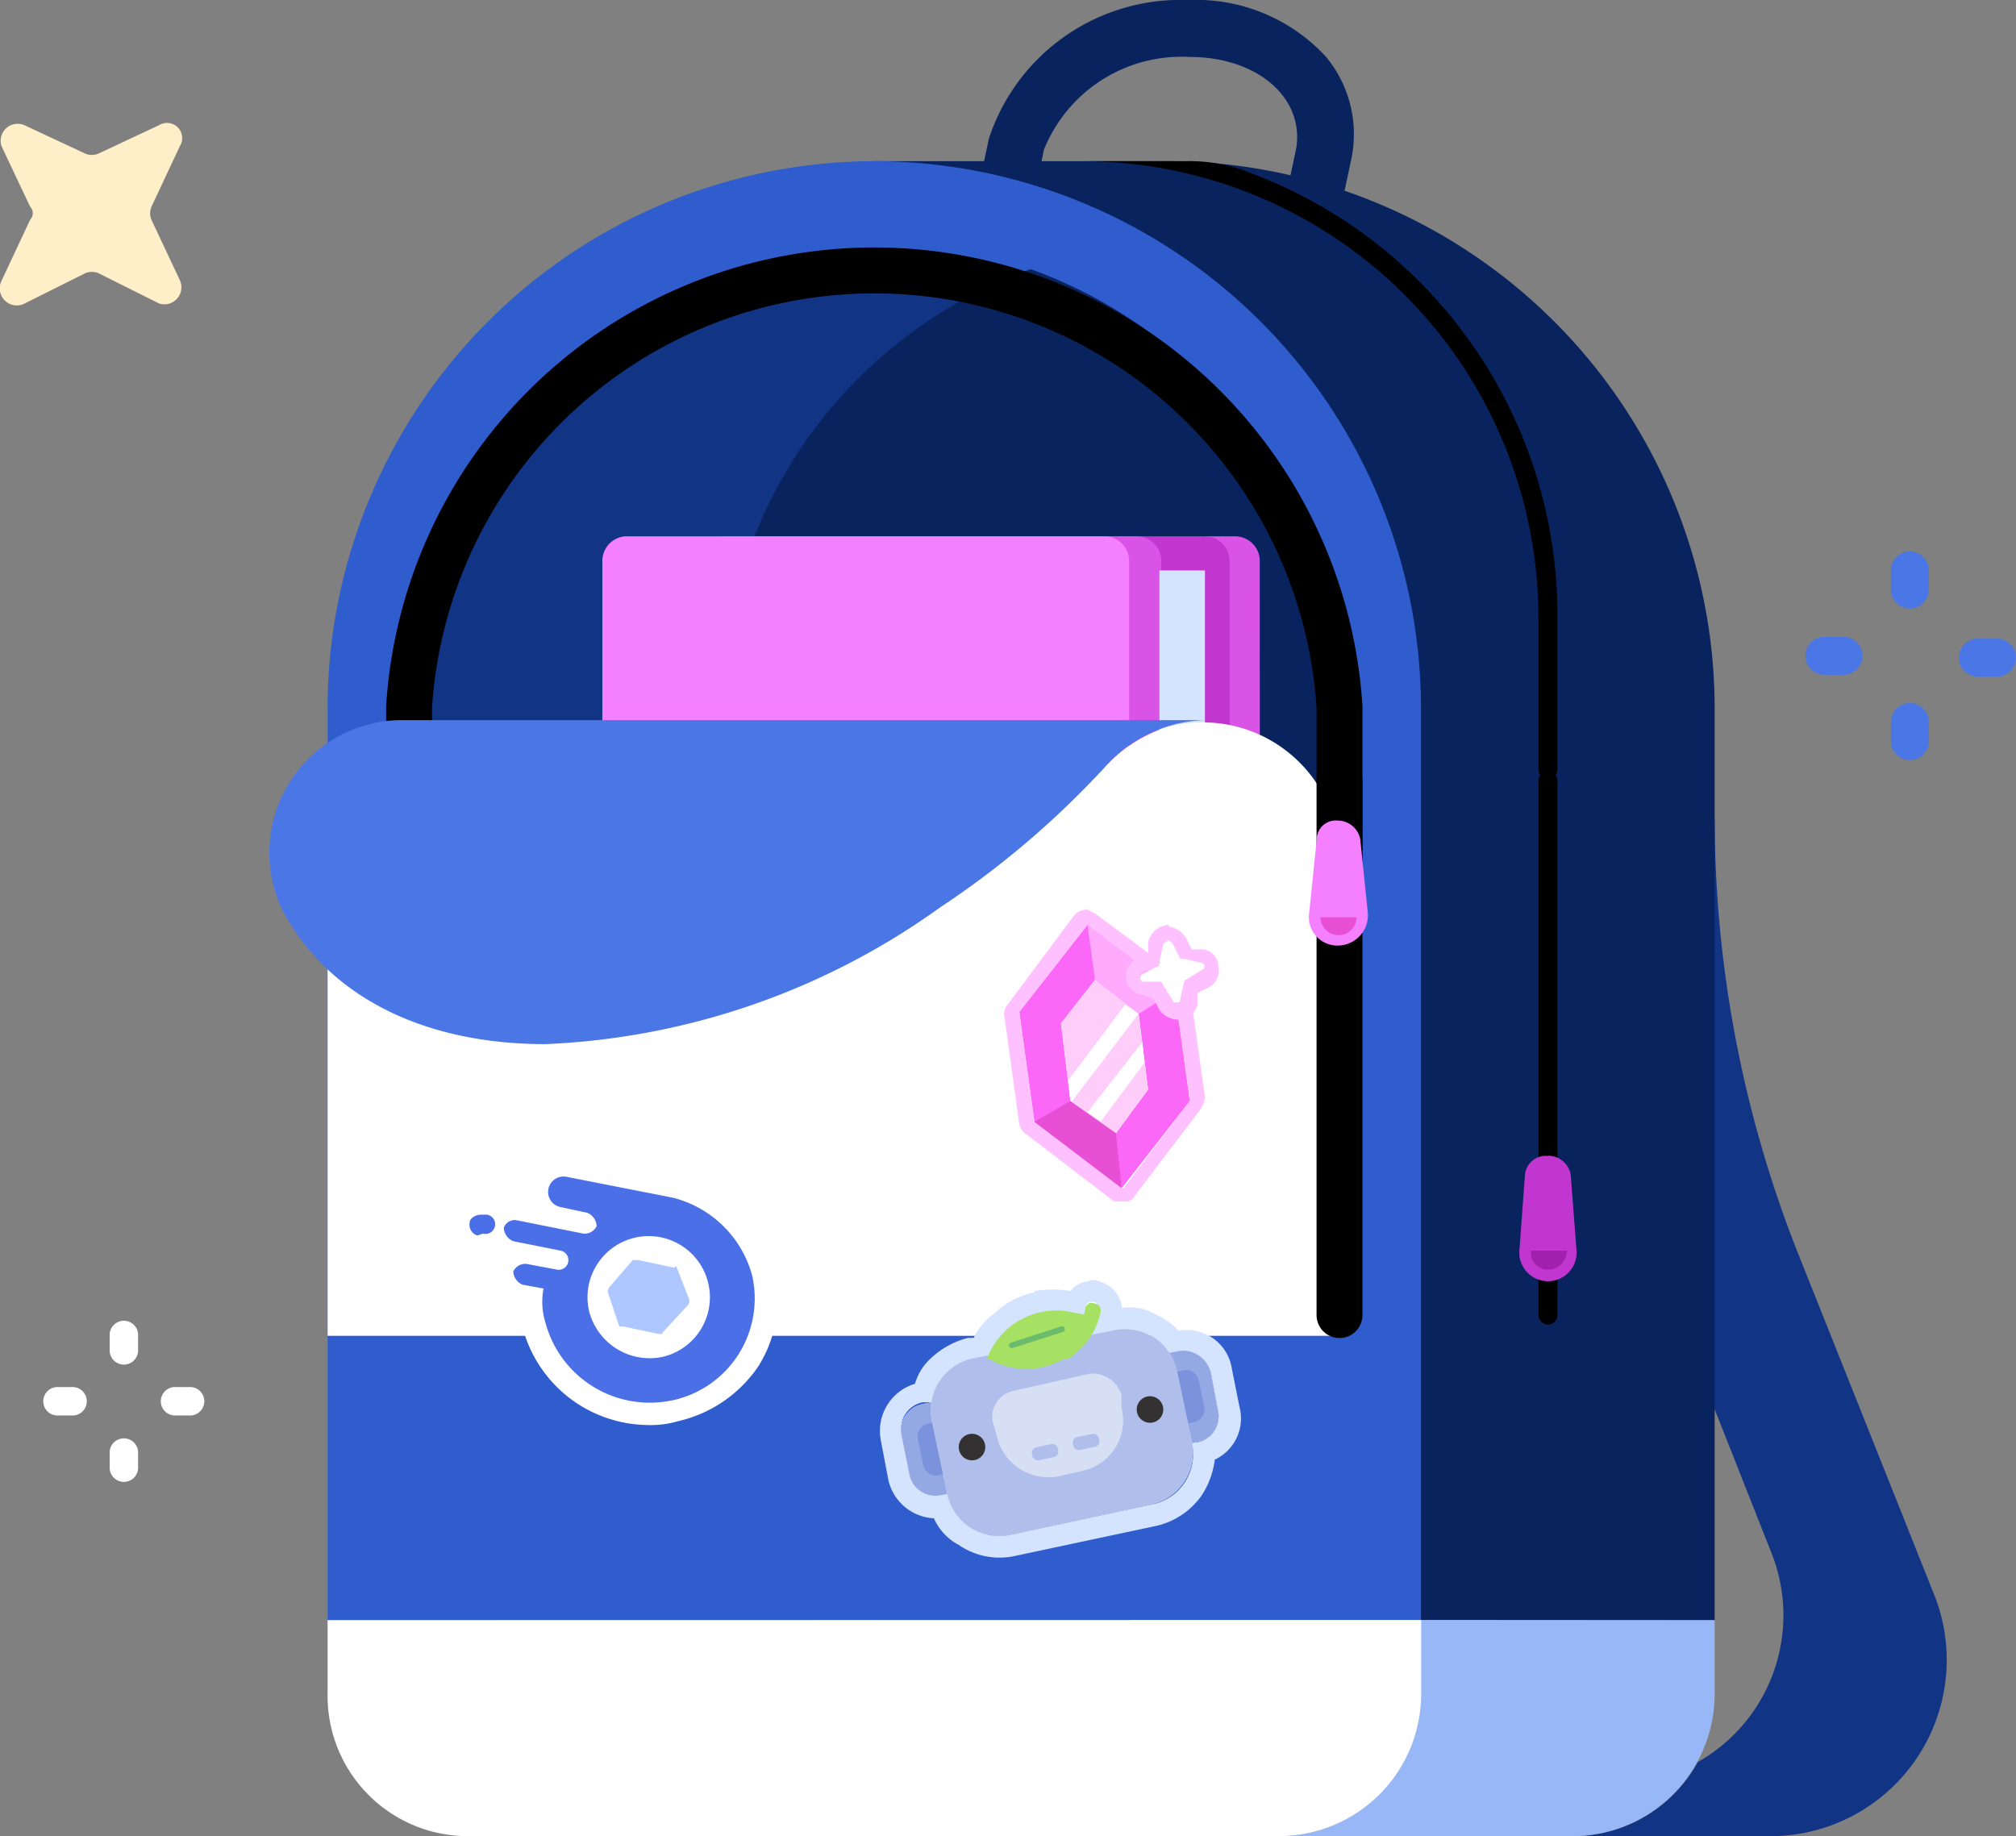 <svg xmlns="http://www.w3.org/2000/svg" width="43.914" height="40" viewBox="0 0 43.914 40">
  <rect x="0" y="0" width="43.914" height="40" fill="#808080" stroke="none"/>
  <g id="study_group" transform="translate(-2 -4)">
    <path id="Caminho_1279" data-name="Caminho 1279" d="M44.139,38.758,41.125,31.2a25.841,25.841,0,0,1-1.775-9.329H35.718a25.219,25.219,0,0,0,1.775,8.131l3.1,7.843a3.673,3.673,0,0,1-1.61,4.541A3.1,3.1,0,0,1,36.255,44h4.334a3.839,3.839,0,0,0,3.55-5.242Z" fill="#113484"/>
    <path id="Caminho_1280" data-name="Caminho 1280" d="M27.917,5.241c1.486,0,2.518.908,2.312,2.023l-.867,4.045H23.913l.826-4.045A3.23,3.23,0,0,1,27.917,5.241Zm0-1.238a4.39,4.39,0,0,0-4.375,3.013l-.867,4.045-.289,1.486h7.966l.206-.949.867-4.086a2.642,2.642,0,0,0-.537-2.27A3.839,3.839,0,0,0,27.917,4Z" fill="#09235e"/>
    <path id="Caminho_1281" data-name="Caminho 1281" d="M21.024,7.511h6.4A11.929,11.929,0,0,1,39.35,19.4v19.9H21.024Z" fill="#09235e"/>
    <path id="Caminho_1282" data-name="Caminho 1282" d="M39.35,39.294V40.9a3.1,3.1,0,0,1-3.1,3.1h-6.4a3.1,3.1,0,0,0,3.1-3.1v-1.61Z" fill="#98b7f7"/>
    <path id="Caminho_1283" data-name="Caminho 1283" d="M21.024,7.511A11.929,11.929,0,0,1,32.953,19.4v19.9H9.136V19.4A11.929,11.929,0,0,1,21.024,7.511Z" fill="#305dce"/>
    <path id="Caminho_1284" data-name="Caminho 1284" d="M9.136,39.294V40.9A3.055,3.055,0,0,0,12.19,44H29.857a3.1,3.1,0,0,0,3.1-3.1v-1.61Z" fill="#fff"/>
    <path id="Caminho_1285" data-name="Caminho 1285" d="M31.178,19.4a10.154,10.154,0,0,0-20.267,0v3.343H31.178Z" fill="#113484"/>
    <path id="Caminho_1286" data-name="Caminho 1286" d="M24.45,9.864A10.154,10.154,0,0,0,17.721,19.4v3.343H31.178V19.4A10.154,10.154,0,0,0,24.45,9.864Z" fill="#09235e"/>
    <path id="Caminho_1287" data-name="Caminho 1287" d="M29.444,23.2h-1.2V15.684h.66a.537.537,0,0,1,.537.537Z" fill="#d954e6"/>
    <path id="Caminho_1288" data-name="Caminho 1288" d="M17.8,15.684H28.247a.537.537,0,0,1,.537.537V23.2H17.267V16.221a.537.537,0,0,1,.537-.537Z" fill="#c136ce"/>
    <path id="Caminho_1289" data-name="Caminho 1289" d="M27.3,23.2H26.1V15.684h.66a.537.537,0,0,1,.537.537Z" fill="#d954e6"/>
    <path id="Caminho_1290" data-name="Caminho 1290" d="M15.616,15.684H26.059a.537.537,0,0,1,.537.537V23.2H15.121V16.221a.537.537,0,0,1,.5-.537Z" fill="#f47fff"/>
    <path id="Caminho_1291" data-name="Caminho 1291" d="M28.247,16.427h-.991V23.18h.991Z" fill="#d4e4ff"/>
    <path id="Caminho_1292" data-name="Caminho 1292" d="M31.178,22.743V19.4a10.154,10.154,0,0,0-20.267,0v3.343" fill="none" stroke="#000" stroke-linecap="round" stroke-miterlimit="10" stroke-width="1"/>
    <path id="Caminho_1293" data-name="Caminho 1293" d="M31.178,33.1V22.743a2.975,2.975,0,0,0-3.8-2.889,3.1,3.1,0,0,0-1.28.826H9.136V33.1Z" fill="#fff"/>
    <path id="Caminho_1294" data-name="Caminho 1294" d="M28.33,19.688a3.013,3.013,0,0,0-2.27,1.032,19.522,19.522,0,0,1-3.591,3.054,15.854,15.854,0,0,1-8.586,2.972c-2.766,0-4.788-1.115-5.737-2.931A2.889,2.889,0,0,1,10.7,19.688Z" fill="#4a76e6"/>
    <path id="Caminho_1295" data-name="Caminho 1295" d="M31.178,21.009v11.64" fill="none" stroke="#000" stroke-linecap="round" stroke-miterlimit="10" stroke-width="1"/>
    <path id="Caminho_1296" data-name="Caminho 1296" d="M35.512,17.418v3.344a.206.206,0,0,0,.413,0V17.418A10.278,10.278,0,0,0,29.32,7.8a3.55,3.55,0,0,0-1.486-.289H25.605a9.948,9.948,0,0,1,9.906,9.906Z"/>
    <path id="Caminho_1297" data-name="Caminho 1297" d="M35.718,32.855a.207.207,0,0,1-.206-.206V21.009a.206.206,0,0,1,.413,0v11.64a.207.207,0,0,1-.206.206Z"/>
    <path id="Caminho_1298" data-name="Caminho 1298" d="M31.136,21.876a.413.413,0,0,0-.454.413l-.165,1.61a.619.619,0,0,0,.619.7.66.66,0,0,0,.66-.7l-.165-1.61a.5.5,0,0,0-.5-.413Z" fill="#f47fff"/>
    <path id="Caminho_1299" data-name="Caminho 1299" d="M35.718,29.182a.454.454,0,0,0-.5.413L35.1,31.2a.625.625,0,1,0,1.238,0l-.124-1.61a.5.5,0,0,0-.5-.413Z" fill="#c136ce"/>
    <path id="Caminho_1300" data-name="Caminho 1300" d="M24.656,32.608h.578l.372.083a1.765,1.765,0,0,0,.041-.206.124.124,0,0,1,.124-.124h.041c.083,0,.124.083.124.165a1.444,1.444,0,0,1-.248.578l.578-.124a1.114,1.114,0,0,1,1.2.5h.206a.619.619,0,0,1,.7.413l.165.867a.578.578,0,0,1-.454.66h-.124a1.114,1.114,0,0,1-.908,1.362L24,37.437a1.156,1.156,0,0,1-1.362-.908H22.51a.578.578,0,0,1-.7-.454l-.165-.826a.578.578,0,0,1,.454-.7H22.3a1.2,1.2,0,0,1,.867-.949h.372a1.4,1.4,0,0,1,1.114-.949Zm-.124-.454a1.776,1.776,0,0,0-.867.454,1.362,1.362,0,0,0-.454.537h-.124a1.857,1.857,0,0,0-.867.5,1.2,1.2,0,0,0-.289.5,1.073,1.073,0,0,0-.743,1.238l.165.867a1.073,1.073,0,0,0,.991.826,1.2,1.2,0,0,0,.537.578,1.568,1.568,0,0,0,1.2.248l3.1-.66a1.651,1.651,0,0,0,.991-.66,1.815,1.815,0,0,0,.289-.784.991.991,0,0,0,.537-1.156l-.165-.826a.99.99,0,0,0-1.156-.826,1.569,1.569,0,0,0-.537-.371,1.032,1.032,0,0,0-.7-.124.661.661,0,0,0-.5-.578.247.247,0,0,0-.248,0,.536.536,0,0,0-.372.206,2.522,2.522,0,0,0-.784,0Z" fill="#d4e4ff"/>
    <path id="Caminho_1301" data-name="Caminho 1301" d="M28.082,35.414l-.413.083-.413-1.981.413-.083a.619.619,0,0,1,.7.454l.165.867a.578.578,0,0,1-.454.66Z" fill="#aabff2"/>
    <path id="Caminho_1302" data-name="Caminho 1302" d="M27.772,33.853l-.283.059a.289.289,0,0,0-.224.342l.117.562a.289.289,0,0,0,.342.224l.283-.059a.289.289,0,0,0,.224-.342l-.117-.562A.289.289,0,0,0,27.772,33.853Z" fill="#7d94df"/>
    <path id="Caminho_1303" data-name="Caminho 1303" d="M22.51,36.57l.413-.083-.413-1.981-.413.083a.578.578,0,0,0-.454.7l.165.826a.578.578,0,0,0,.7.454Z" fill="#aabff2"/>
    <path id="Caminho_1304" data-name="Caminho 1304" d="M22.5,34.951l-.283.059a.289.289,0,0,0-.224.342l.117.562a.289.289,0,0,0,.342.224l.283-.059a.289.289,0,0,0,.224-.342l-.117-.562A.289.289,0,0,0,22.5,34.951Z" fill="#7d94df"/>
    <path id="Caminho_1305" data-name="Caminho 1305" d="M24,37.437l3.055-.66a1.156,1.156,0,0,0,.908-1.362l-.33-1.568a1.156,1.156,0,0,0-1.362-.867l-3.1.619A1.156,1.156,0,0,0,22.3,34.96l.33,1.569A1.156,1.156,0,0,0,24,37.437Z" fill="#aabff2"/>
    <path id="Caminho_1306" data-name="Caminho 1306" d="M25.605,36.034l-.537.124a1.156,1.156,0,0,1-1.362-.908l-.083-.289a.578.578,0,0,1,.454-.66l1.651-.372a.66.66,0,0,1,.7.454v.289a1.114,1.114,0,0,1-.826,1.362Z" fill="#cbdaf7"/>
    <path id="Caminho_1307" data-name="Caminho 1307" d="M25.791,35.236l-.323.067a.124.124,0,0,0-.1.146l.008.04a.124.124,0,0,0,.147.1l.323-.068a.124.124,0,0,0,.1-.147l-.008-.04A.124.124,0,0,0,25.791,35.236Z" fill="#aabff2"/>
    <path id="Caminho_1308" data-name="Caminho 1308" d="M24.9,35.459l-.323.067a.124.124,0,0,0-.1.146l.008.041a.124.124,0,0,0,.146.1l.323-.068a.124.124,0,0,0,.1-.146l-.009-.04A.124.124,0,0,0,24.9,35.459Z" fill="#aabff2"/>
    <path id="Caminho_1309" data-name="Caminho 1309" d="M27.333,34.647a.289.289,0,1,0-.224.342A.289.289,0,0,0,27.333,34.647Z" fill="#333132"/>
    <path id="Caminho_1310" data-name="Caminho 1310" d="M23.456,35.465a.289.289,0,1,0-.224.342A.289.289,0,0,0,23.456,35.465Z" fill="#333132"/>
    <path id="Caminho_1311" data-name="Caminho 1311" d="M23.542,33.6H23.5a1.61,1.61,0,0,1,1.734-1.032l.66.124a1.61,1.61,0,0,1-2.353.908Z" fill="#a9e563"/>
    <path id="Caminho_1312" data-name="Caminho 1312" d="M25.647,32.484a1.155,1.155,0,0,1-.578.867v.206c.041.041.165.083.206.041a1.61,1.61,0,0,0,.7-1.032c0-.083-.041-.165-.124-.165C25.729,32.36,25.688,32.4,25.647,32.484Z" fill="#a9e563"/>
    <path id="Caminho_1313" data-name="Caminho 1313" d="M25.131,33.022a.065.065,0,1,0-.038-.118l-1.057.339c-.043.014-.07.052-.06.084a.074.074,0,0,0,.1.034Z" fill="#6abb6b"/>
    <path id="Caminho_1314" data-name="Caminho 1314" d="M28.082,35.414l-.413.083-.413-1.981.413-.083a.619.619,0,0,1,.7.454l.165.867a.578.578,0,0,1-.454.66Z" fill="#fff"/>
    <path id="Caminho_1315" data-name="Caminho 1315" d="M28.082,35.414l-.413.083-.413-1.981.413-.083a.619.619,0,0,1,.7.454l.165.867a.578.578,0,0,1-.454.66Z" fill="#7a93dc" opacity="0.8"/>
    <path id="Caminho_1316" data-name="Caminho 1316" d="M27.772,33.853l-.283.059a.289.289,0,0,0-.224.342l.117.562a.289.289,0,0,0,.342.224l.283-.059a.289.289,0,0,0,.224-.342l-.117-.562A.289.289,0,0,0,27.772,33.853Z" fill="#7a93dc"/>
    <path id="Caminho_1317" data-name="Caminho 1317" d="M22.51,36.57l.413-.083-.413-1.981-.413.083a.578.578,0,0,0-.454.7l.165.826a.578.578,0,0,0,.7.454Z" fill="#fff"/>
    <path id="Caminho_1318" data-name="Caminho 1318" d="M22.51,36.57l.413-.083-.413-1.981-.413.083a.578.578,0,0,0-.454.7l.165.826a.578.578,0,0,0,.7.454Z" fill="#7a93dc" opacity="0.8"/>
    <path id="Caminho_1319" data-name="Caminho 1319" d="M22.5,34.951l-.283.059a.289.289,0,0,0-.224.342l.117.562a.289.289,0,0,0,.342.224l.283-.059a.289.289,0,0,0,.224-.342l-.117-.562A.289.289,0,0,0,22.5,34.951Z" fill="#7a93dc"/>
    <path id="Caminho_1320" data-name="Caminho 1320" d="M24,37.437l3.055-.66a1.156,1.156,0,0,0,.908-1.362l-.33-1.568a1.156,1.156,0,0,0-1.362-.867l-3.1.619A1.156,1.156,0,0,0,22.3,34.96l.33,1.569A1.156,1.156,0,0,0,24,37.437Z" fill="#fff"/>
    <path id="Caminho_1321" data-name="Caminho 1321" d="M24,37.437l3.055-.66a1.156,1.156,0,0,0,.908-1.362l-.33-1.568a1.156,1.156,0,0,0-1.362-.867l-3.1.619A1.156,1.156,0,0,0,22.3,34.96l.33,1.569A1.156,1.156,0,0,0,24,37.437Z" fill="#7a93dc" opacity="0.6"/>
    <path id="Caminho_1322" data-name="Caminho 1322" d="M25.605,36.034l-.537.124a1.156,1.156,0,0,1-1.362-.908l-.083-.289a.578.578,0,0,1,.454-.66l1.651-.372a.66.66,0,0,1,.7.454v.289a1.114,1.114,0,0,1-.826,1.362Z" fill="#fff"/>
    <path id="Caminho_1323" data-name="Caminho 1323" d="M25.605,36.034l-.537.124a1.156,1.156,0,0,1-1.362-.908l-.083-.289a.578.578,0,0,1,.454-.66l1.651-.372a.66.66,0,0,1,.7.454v.289a1.114,1.114,0,0,1-.826,1.362Z" fill="#7a93dc" opacity="0.3"/>
    <path id="Caminho_1324" data-name="Caminho 1324" d="M25.791,35.236l-.323.067a.124.124,0,0,0-.1.146l.008.04a.124.124,0,0,0,.147.1l.323-.068a.124.124,0,0,0,.1-.147l-.008-.04A.124.124,0,0,0,25.791,35.236Z" fill="#fff"/>
    <path id="Caminho_1325" data-name="Caminho 1325" d="M24.9,35.459l-.323.067a.124.124,0,0,0-.1.146l.008.041a.124.124,0,0,0,.146.1l.323-.068a.124.124,0,0,0,.1-.146l-.009-.04A.124.124,0,0,0,24.9,35.459Z" fill="#fff"/>
    <path id="Caminho_1326" data-name="Caminho 1326" d="M25.791,35.236l-.323.067a.124.124,0,0,0-.1.146l.008.04a.124.124,0,0,0,.147.1l.323-.068a.124.124,0,0,0,.1-.147l-.008-.04A.124.124,0,0,0,25.791,35.236Z" fill="#7a93dc" opacity="0.6"/>
    <path id="Caminho_1327" data-name="Caminho 1327" d="M24.9,35.459l-.323.067a.124.124,0,0,0-.1.146l.008.041a.124.124,0,0,0,.146.1l.323-.068a.124.124,0,0,0,.1-.146l-.009-.04A.124.124,0,0,0,24.9,35.459Z" fill="#7a93dc" opacity="0.6"/>
    <path id="Caminho_1328" data-name="Caminho 1328" d="M27.333,34.647a.289.289,0,1,0-.224.342A.289.289,0,0,0,27.333,34.647Z" fill="#333132"/>
    <path id="Caminho_1329" data-name="Caminho 1329" d="M23.456,35.465a.289.289,0,1,0-.224.342A.289.289,0,0,0,23.456,35.465Z" fill="#333132"/>
    <path id="Caminho_1330" data-name="Caminho 1330" d="M23.542,33.6H23.5a1.61,1.61,0,0,1,1.734-1.032l.66.124a1.61,1.61,0,0,1-2.353.908Z" fill="#a7e163"/>
    <path id="Caminho_1331" data-name="Caminho 1331" d="M25.647,32.484a1.155,1.155,0,0,1-.578.867v.206c.041.041.165.083.206.041a1.61,1.61,0,0,0,.7-1.032c0-.083-.041-.165-.124-.165C25.729,32.36,25.688,32.4,25.647,32.484Z" fill="#a7e163"/>
    <path id="Caminho_1332" data-name="Caminho 1332" d="M25.131,33.022a.065.065,0,1,0-.038-.118l-1.057.339c-.043.014-.07.052-.06.084a.074.074,0,0,0,.1.034Z" fill="#6abb6b"/>
    <path id="Caminho_1333" data-name="Caminho 1333" d="M25.688,24.146l-1.486,1.9.33,2.394,1.9,1.445,1.486-1.9-.33-2.394Zm1.321,3.591-.7.949-.991-.7-.206-1.692.743-.949.949.743Z" fill="#fb68f8"/>
    <path id="Caminho_1334" data-name="Caminho 1334" d="M25.688,24.146l1.9,1.445.33,2.394-1.445,1.9-1.94-1.445-.33-2.394Zm0-.33a.372.372,0,0,0-.289.124l-1.445,1.94a.33.33,0,0,0-.083.206l.33,2.394a.372.372,0,0,0,.124.206l1.94,1.486h.248a.206.206,0,0,0,.206-.124l1.445-1.9a.578.578,0,0,0,.083-.248l-.33-2.353a.371.371,0,0,0-.124-.206L25.853,23.9Z" fill="#ffc0ff"/>
    <path id="Caminho_1335" data-name="Caminho 1335" d="M25.688,24.146l.165,1.2.949.743.784-.5Z" fill="#ffaafc"/>
    <path id="Caminho_1336" data-name="Caminho 1336" d="M25.316,27.985l-.784.454,1.9,1.445-.124-1.2Z" fill="#e74fd5"/>
    <path id="Caminho_1337" data-name="Caminho 1337" d="M25.11,26.292l.206,1.692.991.7.7-.949L26.8,26.086l-.949-.743Z" fill="#ffcdf9"/>
    <path id="Caminho_1338" data-name="Caminho 1338" d="M26.8,26.086l-1.445,1.9h-.041l-.041-.454,1.238-1.651Z" fill="#fff"/>
    <path id="Caminho_1339" data-name="Caminho 1339" d="M26.885,26.7l.041.454-.949,1.28-.289-.206Z" fill="#fff"/>
    <path id="Caminho_1340" data-name="Caminho 1340" d="M27.339,25.508l.206.33c.041.083.124.083.165-.041l.083-.372a.041.041,0,0,1,.041-.041l.33-.206a.083.083,0,0,0,0-.165l-.372-.083H27.71l-.165-.33a.124.124,0,0,0-.206,0l-.083.372c0,.041,0,.083-.041.083l-.33.165a.125.125,0,0,0-.041.045.124.124,0,0,0,.041.162H27.3C27.3,25.467,27.339,25.467,27.339,25.508Z" fill="#fff"/>
    <path id="Caminho_1341" data-name="Caminho 1341" d="M27.463,24.476l.083.083.165.33h.082l.372.083a.083.083,0,0,1,0,.165l-.33.206a.041.041,0,0,0-.041.041l-.082.372c0,.083-.041.083-.083.083s-.082,0-.082-.041l-.206-.33c0-.041-.041-.041-.041-.083h-.413a.124.124,0,0,1,0-.206l.33-.165c.041,0,.041-.041.041-.083l.083-.372Zm0-.33a.5.5,0,0,0-.454.372v.248l-.248.124a.416.416,0,0,0,.124.784l.248.083.124.248a.5.5,0,0,0,.413.206.413.413,0,0,0,.413-.33v-.248l.248-.124a.412.412,0,0,0,.206-.454.371.371,0,0,0-.33-.372h-.248l-.124-.248a.536.536,0,0,0-.372-.248Z" fill="#ffc0ff"/>
    <path id="Caminho_1342" data-name="Caminho 1342" d="M44.015,16.427a.413.413,0,1,0-.826,0v.417a.413.413,0,1,0,.826,0Z" fill="#4a76e6"/>
    <path id="Caminho_1343" data-name="Caminho 1343" d="M44.015,19.729a.413.413,0,1,0-.826,0v.417a.413.413,0,0,0,.826,0Z" fill="#4a76e6"/>
    <path id="Caminho_1344" data-name="Caminho 1344" d="M45.5,18.739a.413.413,0,1,0,0-.826h-.417a.413.413,0,0,0,0,.826Z" fill="#4a76e6"/>
    <path id="Caminho_1345" data-name="Caminho 1345" d="M42.157,18.7a.413.413,0,1,0,0-.826H41.74a.413.413,0,1,0,0,.826Z" fill="#4a76e6"/>
    <path id="Caminho_1346" data-name="Caminho 1346" d="M2.655,8.791l-.619,1.321a.371.371,0,0,0,.5.5l1.321-.66a.371.371,0,0,1,.289,0l1.321.66a.371.371,0,0,0,.454-.5L5.3,8.791a.371.371,0,0,1,0-.289l.619-1.321a.33.33,0,0,0-.454-.454l-1.321.619a.372.372,0,0,1-.289,0L2.532,6.727a.371.371,0,0,0-.5.454L2.655,8.5a.206.206,0,0,1,0,.289Z" fill="#ffefc9"/>
    <path id="Caminho_1347" data-name="Caminho 1347" d="M5.008,33.1a.31.31,0,1,0-.619,0V33.4a.31.31,0,1,0,.619,0Z" fill="#fff"/>
    <path id="Caminho_1348" data-name="Caminho 1348" d="M5.008,35.662a.31.31,0,1,0-.619,0v.293a.31.31,0,1,0,.619,0Z" fill="#fff"/>
    <path id="Caminho_1349" data-name="Caminho 1349" d="M6.123,34.836a.31.31,0,1,0,0-.619H5.83a.31.31,0,1,0,0,.619Z" fill="#fff"/>
    <path id="Caminho_1350" data-name="Caminho 1350" d="M3.563,34.836a.31.31,0,1,0,0-.619H3.27a.31.31,0,1,0,0,.619Z" fill="#fff"/>
    <path id="Caminho_1351" data-name="Caminho 1351" d="M18.547,33.722a2.889,2.889,0,0,1-1.775,1.238,2.144,2.144,0,0,1-.7.083,2.848,2.848,0,0,1-2.683-2.105,1.7,1.7,0,0,1-.041-.454H13.3a.661.661,0,0,1-.578-.826c0-.041.041-.124.041-.165l-.454-.082a.868.868,0,0,1-.454-.33.619.619,0,0,1-.124-.537.743.743,0,0,1,.743-.578h.248l.619.124h.083v-.33a.826.826,0,0,1,.867-.619h.124l2.353.454a2.89,2.89,0,0,1,2.064,2.064,2.6,2.6,0,0,1-.289,2.064Z" fill="#fff"/>
    <path id="Caminho_1352" data-name="Caminho 1352" d="M16.648,34.506H16.07a2.312,2.312,0,0,1-2.188-1.692,1.528,1.528,0,0,1-.041-.743l-.454-.083a.33.33,0,0,1-.206-.289.289.289,0,0,1,.248-.165h.041l.66.124h.041c.083,0,.206-.041.206-.165A.164.164,0,0,0,14.4,31.4a.165.165,0,0,0-.188-.159l-1.032-.206a.331.331,0,0,1-.206-.289.206.206,0,0,1,.248-.165h.041l1.445.289h.041A.289.289,0,0,0,15,30.709a.331.331,0,0,0-.206-.289l-.578-.124a.33.33,0,0,1-.289-.413.289.289,0,0,1,.372-.248h.041l2.311.454a2.394,2.394,0,0,1,1.734,1.692,2.27,2.27,0,0,1-1.734,2.724Z" fill="#fff"/>
    <path id="Caminho_1353" data-name="Caminho 1353" d="M12.521,30.874a.211.211,0,1,0,.083-.413h-.124c-.124,0-.248.083-.248.165a.248.248,0,0,0,.165.289Zm4.128,3.632a2.27,2.27,0,0,0,1.734-2.724,2.394,2.394,0,0,0-1.734-1.692l-2.312-.454a.336.336,0,0,0-.392.268.336.336,0,0,0,.268.392l.578.124a.33.33,0,0,1,.206.289.289.289,0,0,1-.289.165l-1.445-.289a.248.248,0,0,0-.289.165.33.33,0,0,0,.206.289l1.032.206a.21.21,0,0,1-.083.413l-.66-.124a.289.289,0,0,0-.289.165.331.331,0,0,0,.206.289l.454.082a1.527,1.527,0,0,0,.041.743,2.353,2.353,0,0,0,2.766,1.692Zm-1.816-1.94a1.333,1.333,0,1,1,1.61.991,1.362,1.362,0,0,1-1.61-.991Z" fill="#4a6fe6" fill-rule="evenodd"/>
    <path id="Caminho_1354" data-name="Caminho 1354" d="M16.69,31.617l-.784-.165h-.124l-.5.578a.164.164,0,0,0-.041.124l.248.743h.083l.784.165c.041,0,.083,0,.083-.041l.537-.578a.165.165,0,0,0,.041-.124l-.289-.743Z" fill="#aec7ff"/>
    <path id="Caminho_1355" data-name="Caminho 1355" d="M30.765,23.981a.392.392,0,0,0,.784,0Z" fill="#e74fd5"/>
    <path id="Caminho_1356" data-name="Caminho 1356" d="M35.347,31.245a.372.372,0,0,0,.372.413.413.413,0,0,0,.413-.413Z" fill="#a120ad"/>
  </g>
</svg>
